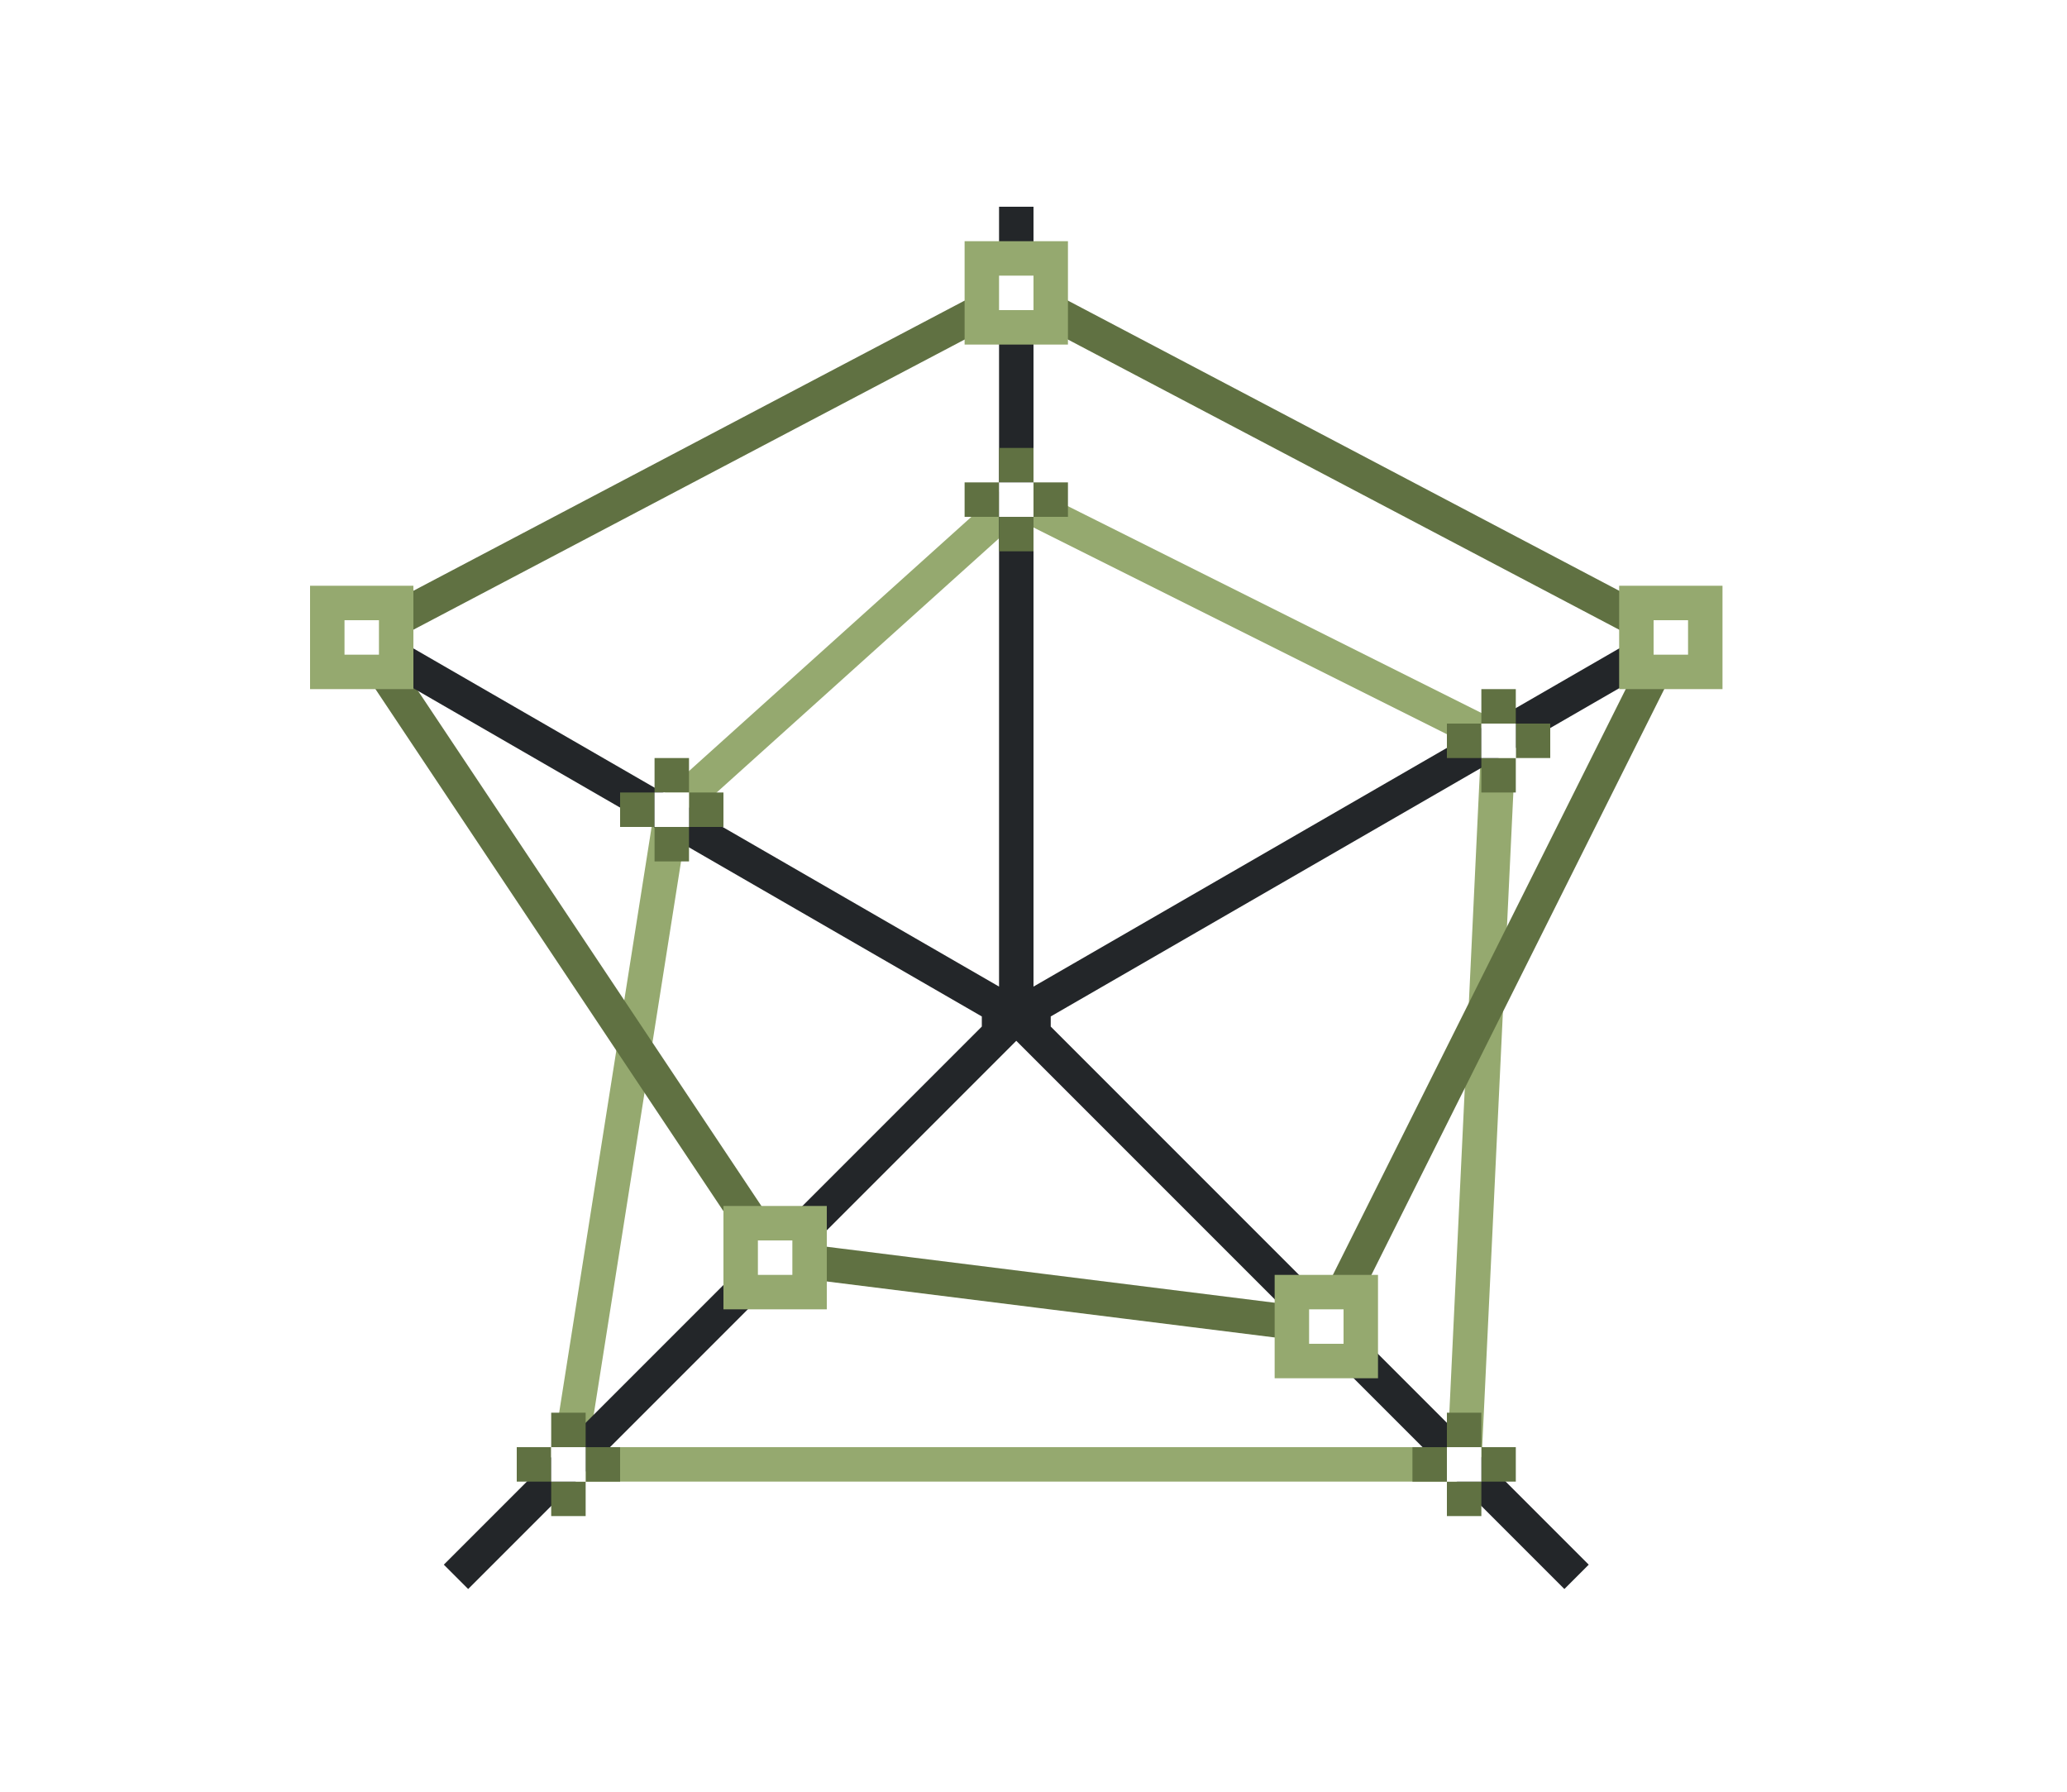 <?xml version="1.0" encoding="UTF-8" standalone="no"?>
<svg
   xmlns:dc="http://purl.org/dc/elements/1.1/"
   xmlns:cc="http://creativecommons.org/ns#"
   xmlns:rdf="http://www.w3.org/1999/02/22-rdf-syntax-ns#"
   xmlns:svg="http://www.w3.org/2000/svg"
   xmlns="http://www.w3.org/2000/svg"
   xmlns:sodipodi="http://sodipodi.sourceforge.net/DTD/sodipodi-0.dtd"
   xmlns:inkscape="http://www.inkscape.org/namespaces/inkscape"
   height="52"
   viewBox="0 0 60 52"
   width="60"
   version="1.1"
   id="svg92"
   sodipodi:docname="netlinepoint_52x60.svg"
   inkscape:version="1.0.1 (3bc2e813f5, 2020-09-07)">
  <defs
     id="defs96" />
  <sodipodi:namedview
     pagecolor="#ffffff"
     bordercolor="#666666"
     borderopacity="1"
     objecttolerance="10"
     gridtolerance="10"
     guidetolerance="10"
     inkscape:pageopacity="0"
     inkscape:pageshadow="2"
     inkscape:window-width="1920"
     inkscape:window-height="1016"
     id="namedview94"
     showgrid="false"
     inkscape:zoom="16.923077"
     inkscape:cx="30"
     inkscape:cy="26"
     inkscape:window-x="0"
     inkscape:window-y="27"
     inkscape:window-maximized="1"
     inkscape:current-layer="svg92" />
  <path
     d="m 0,0 h 60 v 52 h -60 z"
     fill="#ffffff"
     id="path2" />
  <path
     d="m 19.5,23.5 10,-9 14,7 -1,21 h -26 z"
     fill="none"
     stroke="#e95420"
     id="path4"
     style="stroke:#95a96f;stroke-opacity:1" />
  <path
     d="m 10.5,18.5 19,-10 19,10 -10,20 -16,-2 z"
     fill="none"
     stroke="#77216f"
     id="path6"
     style="stroke:#607142;stroke-opacity:1" />
  <path
     d="m 29,6 v 22.633 l -19.168,-11.066 -0.5,0.867 19.168,11.066 v 0.293 l -15.617,15.617 0.707,0.707 15.91,-15.91 15.91,15.91 0.707,-0.707 -15.617,-15.617 v -0.293 l 19.168,-11.066 -0.5,-0.867 -19.168,11.066 v -22.633 z"
     fill="#232629"
     id="path8" />
  <g
     fill="#e95420"
     id="g18"
     transform="translate(0,-1000.362)"
     style="fill:#607142;fill-opacity:1">
    <path
       d="m 19,1024.362 h 1 v 1 h -1 z"
       id="path10"
       style="fill:#607142;fill-opacity:1" />
    <path
       d="m 20,1023.362 h 1 v 1 h -1 z"
       id="path12"
       style="fill:#607142;fill-opacity:1" />
    <path
       d="m 19,1022.362 h 1 v 1 h -1 z"
       id="path14"
       style="fill:#607142;fill-opacity:1" />
    <path
       d="m 18,1023.362 h 1 v 1 h -1 z"
       id="path16"
       style="fill:#607142;fill-opacity:1" />
  </g>
  <path
     d="m 19,23 h 1 v 1 h -1 z"
     fill="#ffffff"
     id="path20" />
  <path
     d="m 47,17 h 3 v 3 h -3 z"
     fill="#77216f"
     id="path22"
     style="fill:#95a96f;fill-opacity:1" />
  <path
     d="m 48,18 h 1 v 1 h -1 z"
     fill="#ffffff"
     id="path24" />
  <path
     d="m 37,37 h 3 v 3 h -3 z"
     fill="#77216f"
     id="path26"
     style="fill:#95a96f;fill-opacity:1" />
  <path
     d="m 38,38 h 1 v 1 h -1 z"
     fill="#ffffff"
     id="path28" />
  <path
     d="m 21,35 h 3 v 3 h -3 z"
     fill="#77216f"
     id="path30"
     style="fill:#95a96f;fill-opacity:1" />
  <path
     d="m 22,36 h 1 v 1 h -1 z"
     fill="#ffffff"
     id="path32" />
  <path
     d="m 9,17 h 3 v 3 h -3 z"
     fill="#77216f"
     id="path34"
     style="fill:#95a96f;fill-opacity:1" />
  <path
     d="m 10,18 h 1 v 1 h -1 z"
     fill="#ffffff"
     id="path36" />
  <path
     d="m 28,7 h 3 v 3 h -3 z"
     fill="#77216f"
     id="path38"
     style="fill:#95a96f;fill-opacity:1" />
  <path
     d="m 29,8 h 1 v 1 h -1 z"
     fill="#ffffff"
     id="path40" />
  <g
     fill="#e95420"
     id="g50"
     transform="translate(0,-1000.362)"
     style="fill:#607142;fill-opacity:1">
    <path
       d="m 29,1015.362 h 1 v 1 h -1 z"
       id="path42"
       style="fill:#607142;fill-opacity:1" />
    <path
       d="m 30,1014.362 h 1 v 1 h -1 z"
       id="path44"
       style="fill:#607142;fill-opacity:1" />
    <path
       d="m 29,1013.362 h 1 v 1 h -1 z"
       id="path46"
       style="fill:#607142;fill-opacity:1" />
    <path
       d="m 28,1014.362 h 1 v 1 h -1 z"
       id="path48"
       style="fill:#607142;fill-opacity:1" />
  </g>
  <path
     d="m 29,14 h 1 v 1 h -1 z"
     fill="#ffffff"
     id="path52" />
  <g
     fill="#e95420"
     id="g62"
     transform="translate(0,-1000.362)"
     style="fill:#607142;fill-opacity:1">
    <path
       d="m 43,1022.362 h 1 v 1 h -1 z"
       id="path54"
       style="fill:#607142;fill-opacity:1" />
    <path
       d="m 44,1021.362 h 1 v 1 h -1 z"
       id="path56"
       style="fill:#607142;fill-opacity:1" />
    <path
       d="m 43,1020.362 h 1 v 1 h -1 z"
       id="path58"
       style="fill:#607142;fill-opacity:1" />
    <path
       d="m 42,1021.362 h 1 v 1 h -1 z"
       id="path60"
       style="fill:#607142;fill-opacity:1" />
  </g>
  <path
     d="m 43,21 h 1 v 1 h -1 z"
     fill="#ffffff"
     id="path64" />
  <g
     fill="#e95420"
     id="g74"
     transform="translate(0,-1000.362)"
     style="fill:#607142;fill-opacity:1">
    <path
       d="m 42,1043.362 h 1 v 1 h -1 z"
       id="path66"
       style="fill:#607142;fill-opacity:1" />
    <path
       d="m 43,1042.362 h 1 v 1 h -1 z"
       id="path68"
       style="fill:#607142;fill-opacity:1" />
    <path
       d="m 42,1041.362 h 1 v 1 h -1 z"
       id="path70"
       style="fill:#607142;fill-opacity:1" />
    <path
       d="m 41,1042.362 h 1 v 1 h -1 z"
       id="path72"
       style="fill:#607142;fill-opacity:1" />
  </g>
  <path
     d="m 42,42 h 1 v 1 h -1 z"
     fill="#ffffff"
     id="path76" />
  <g
     fill="#e95420"
     id="g86"
     transform="translate(0,-1000.362)"
     style="fill:#607142;fill-opacity:1">
    <path
       d="m 16,1043.362 h 1 v 1 h -1 z"
       id="path78"
       style="fill:#607142;fill-opacity:1" />
    <path
       d="m 17,1042.362 h 1 v 1 h -1 z"
       id="path80"
       style="fill:#607142;fill-opacity:1" />
    <path
       d="m 16,1041.362 h 1 v 1 h -1 z"
       id="path82"
       style="fill:#607142;fill-opacity:1" />
    <path
       d="m 15,1042.362 h 1 v 1 h -1 z"
       id="path84"
       style="fill:#607142;fill-opacity:1" />
  </g>
  <path
     d="m 16,42 h 1 v 1 h -1 z"
     fill="#ffffff"
     id="path88" />
</svg>
